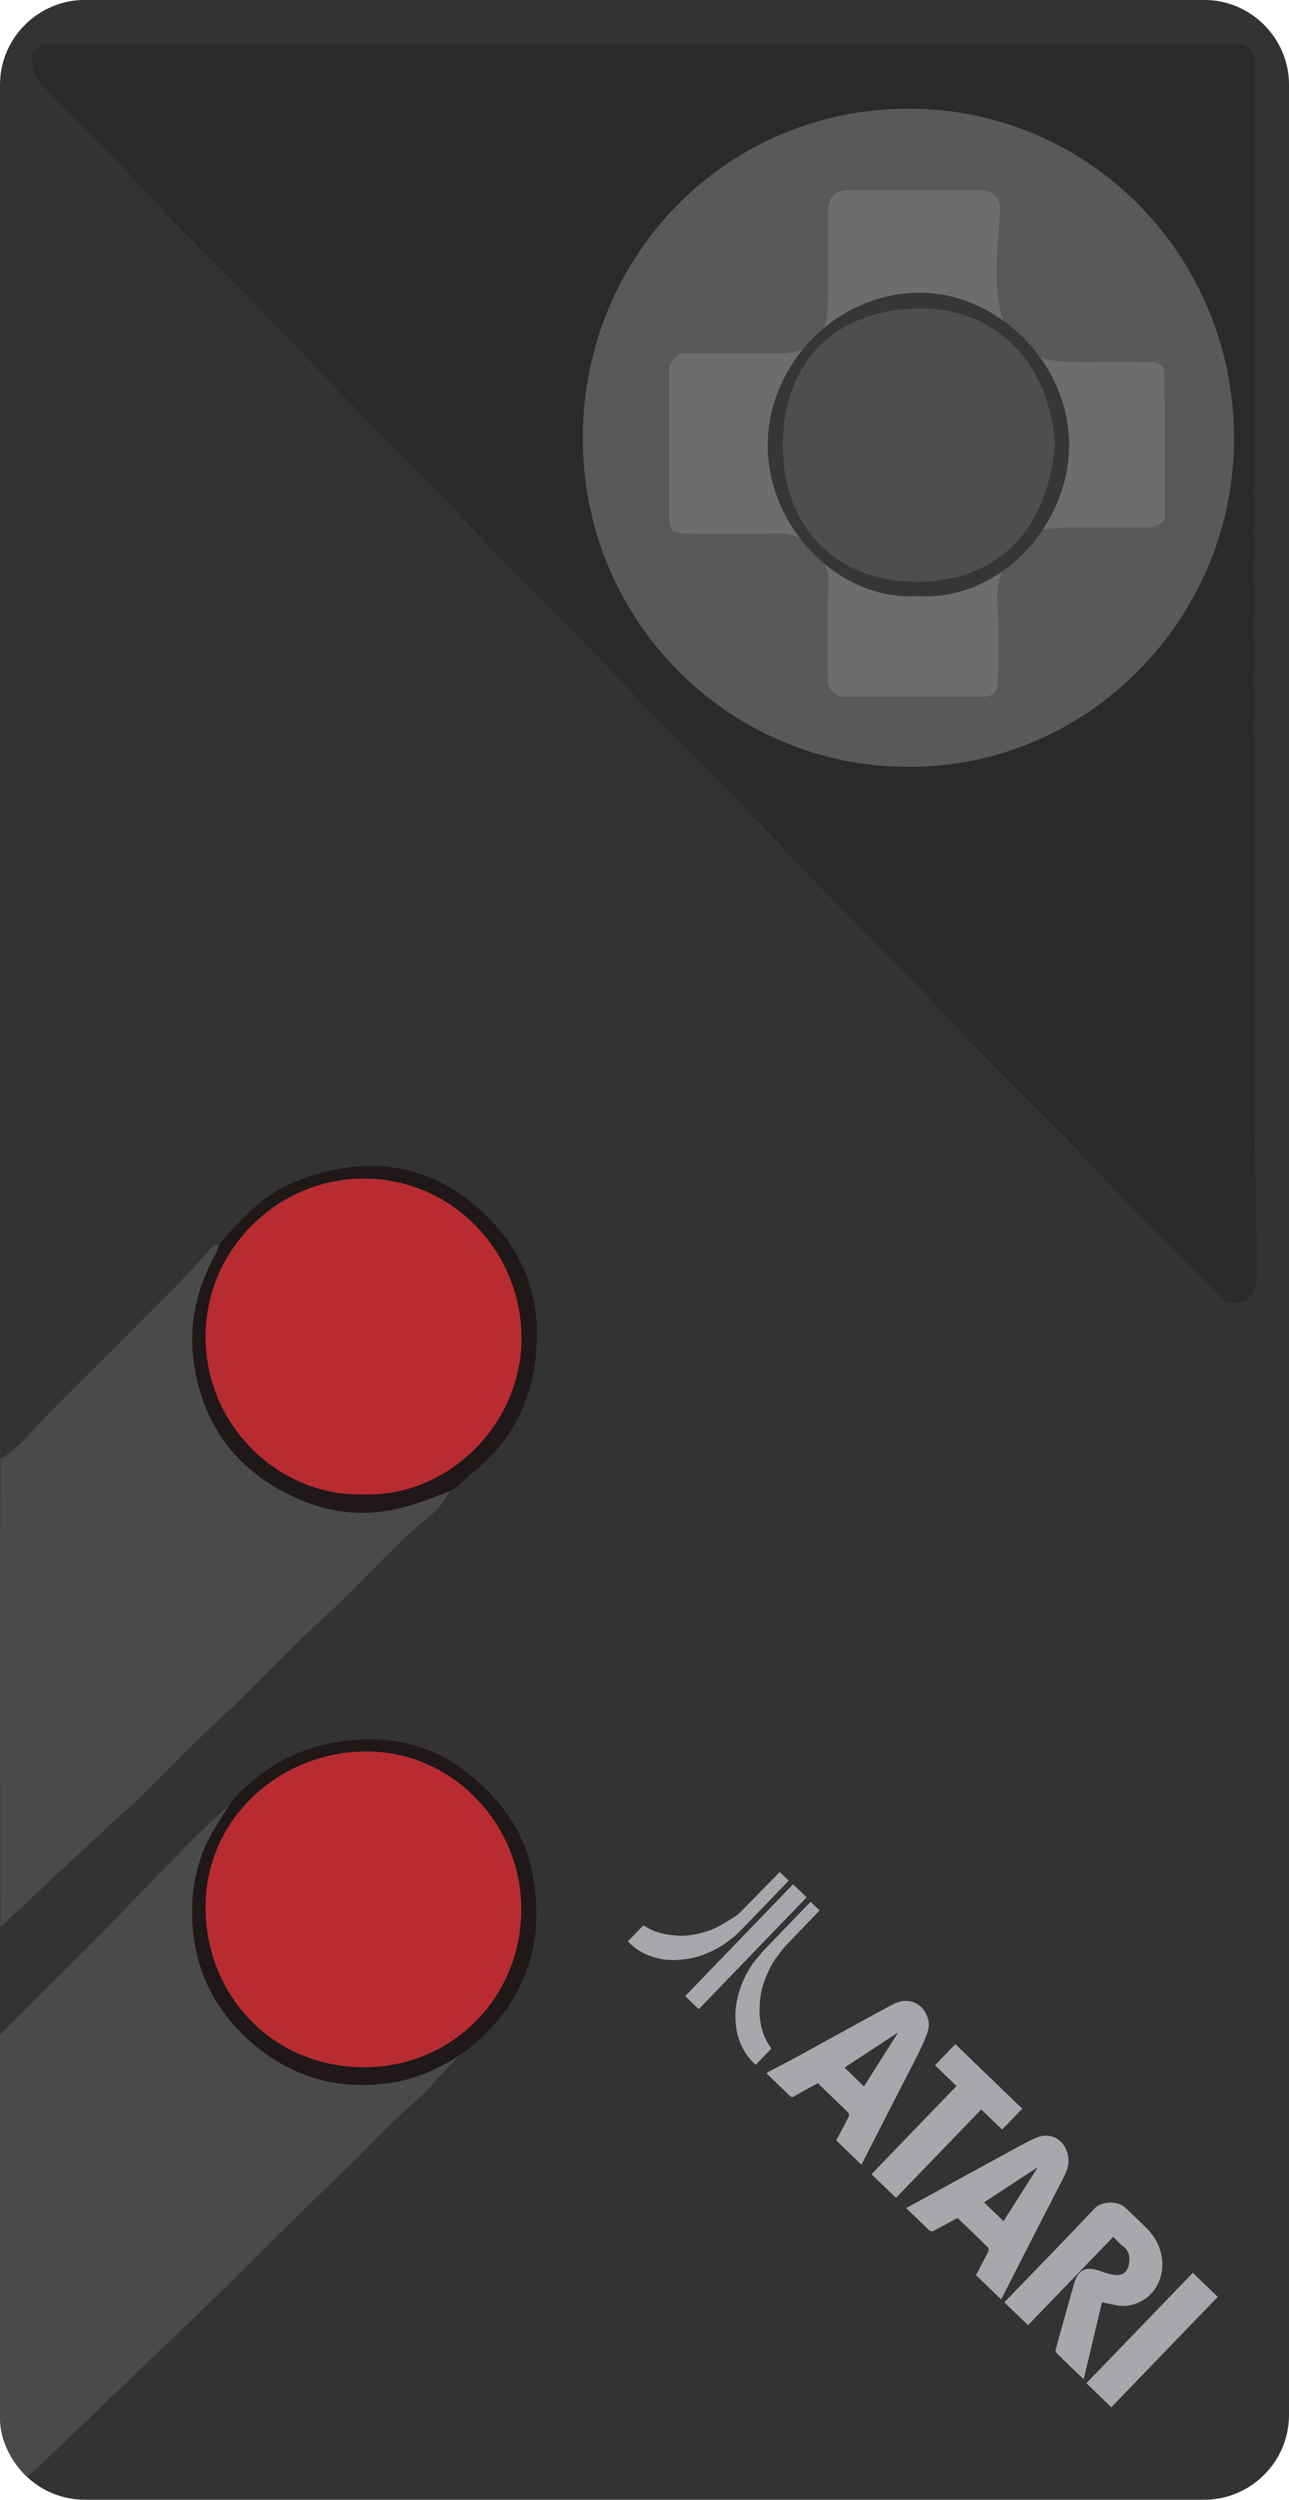 <?xml version="1.0" encoding="UTF-8"?>
<svg id="svg2" width="206.78" height="400.95" version="1.1" viewBox="0 0 206.78 400.95" xml:space="preserve" xmlns="http://www.w3.org/2000/svg" xmlns:cc="http://creativecommons.org/ns#" xmlns:dc="http://purl.org/dc/elements/1.1/" xmlns:rdf="http://www.w3.org/1999/02/22-rdf-syntax-ns#"><defs id="defs6"><clipPath id="clipPath16"><path id="path18" d="m0 320.76h165.43v-320.76h-165.43v320.76z"/></clipPath></defs><g id="g10" transform="matrix(1.25 0 0 -1.25 0 400.95)"><g id="g12"><g id="g14" clip-path="url(#clipPath16)"><g id="g20" transform="translate(0 10.883)"><path id="path22" d="m0 0v299c0 5.986 4.897 10.883 10.883 10.883h143.66c5.986 0 10.883-4.897 10.883-10.883v-299c0-5.986-4.897-10.883-10.883-10.883h-143.66c-5.986 0-10.883 4.897-10.883 10.883" fill="#333"/></g><g id="g24" transform="translate(96.983 55.815)"><path id="path26" d="m0 0c-0.724 0.638-1.304 1.388-1.726 2.255-0.425 0.872-0.71 1.788-0.805 2.757-0.042 0.431-0.083 0.866-0.08 1.299 6e-3 0.856 0.126 1.7 0.337 2.532 0.216 0.854 0.518 1.676 0.913 2.464 0.348 0.693 0.727 1.368 1.218 1.971 0.418 0.515 0.833 1.037 1.29 1.516 1.898 1.987 3.811 3.959 5.719 5.937 0.057 0.06 0.115 0.12 0.181 0.188 0.386-0.372 0.761-0.733 1.159-1.117-0.052-0.055-0.108-0.113-0.164-0.171-1.407-1.459-2.827-2.907-4.215-4.384-0.441-0.468-0.804-1.011-1.194-1.526-0.474-0.626-0.822-1.325-1.139-2.038-0.486-1.094-0.841-2.228-0.933-3.426-0.051-0.656-0.099-1.32-0.048-1.973 0.115-1.477 0.539-2.864 1.416-4.085 0.028-0.039 0.048-0.083 0.072-0.125-0.667-0.691-1.334-1.383-2.001-2.074" fill="#a6a8ab" fill-rule="evenodd"/></g><g id="g28" transform="translate(103.52 77.304)"><path id="path30" d="m0 0c-4.612-4.782-9.225-9.563-13.848-14.356-0.578 0.558-1.149 1.108-1.738 1.677 4.616 4.785 9.232 9.571 13.847 14.356 0.58-0.559 1.159-1.118 1.739-1.677" fill="#a6a8ab" fill-rule="evenodd"/></g><g id="g32" transform="translate(108.38 55.452)"><path id="path34" d="m0 0c2.26 1.487 4.512 2.965 6.764 4.443 0.017-0.016 0.026-0.041 0.043-0.058-1.431-2.253-2.862-4.507-4.309-6.795l-2.498 2.41zm2.532-11.759c1.56 3.055 3.127 6.118 4.686 9.173 0.78 1.511 1.577 3.005 2.323 4.532 0.446 0.908 0.884 1.824 1.169 2.787 0.46 1.572-0.593 3.067-1.543 3.521-1.086 0.518-2.133 0.323-3.115-0.216-2.632-1.41-5.246-2.853-7.852-4.287-1.465-0.8-2.913-1.616-4.37-2.408-1.225-0.652-2.449-1.288-3.682-1.932l-0.148-0.154c0.975-0.941 1.951-1.882 2.909-2.824 0.214-0.206 0.375-0.262 0.666-0.097 0.973 0.581 1.981 1.112 2.997 1.669 1.318-1.272 2.635-2.526 3.919-3.797 0.094-0.091 0.116-0.377 0.043-0.504-0.511-1.027-1.057-2.037-1.593-3.039l3.234-3.12c0.13 0.255 0.244 0.475 0.357 0.696" fill="#a6a8ab" fill-rule="evenodd"/></g><g id="g36" transform="translate(139.42 14.957)"><path id="path38" d="m0 0c4.535 4.701 9.07 9.403 13.66 14.161 1.08-1.042 2.14-2.064 3.2-3.086-4.553-4.721-9.107-9.441-13.66-14.162-1.067 1.029-2.133 2.058-3.2 3.087" fill="#a6a8ab" fill-rule="evenodd"/></g><g id="g40" transform="translate(80.572 71.645)"><path id="path42" d="m0 0c0.652 0.676 1.277 1.328 1.911 1.973 0.041 0.042 0.164 0.063 0.209 0.033 0.643-0.433 1.343-0.75 2.091-0.934 0.596-0.146 1.207-0.254 1.817-0.31 1.057-0.097 2.106 5e-3 3.138 0.258 0.842 0.206 1.667 0.471 2.43 0.881 0.704 0.377 1.387 0.795 2.06 1.225 0.319 0.205 0.619 0.455 0.886 0.725 1.624 1.648 3.236 3.307 4.853 4.962 0.029 0.03 0.057 0.06 0.096 0.1 0.387-0.372 0.764-0.737 1.159-1.118-0.058-0.061-0.115-0.12-0.173-0.179-2.083-2.16-4.159-4.328-6.257-6.474-0.415-0.424-0.909-0.774-1.379-1.142-0.611-0.478-1.28-0.866-1.977-1.203-1.104-0.533-2.252-0.93-3.474-1.072-0.562-0.066-1.13-0.123-1.695-0.117-1.097 0.012-2.158 0.239-3.174 0.663-0.897 0.374-1.694 0.89-2.373 1.586-0.043 0.044-0.088 0.086-0.148 0.143" fill="#a6a8ab" fill-rule="evenodd"/></g><g id="g44" transform="translate(142.86 33.73)"><path id="path46" d="m0 0c-3.673-3.808-7.285-7.552-10.928-11.329-1.003 0.968-1.994 1.924-3.04 2.932 0.139 0.144 0.288 0.299 0.437 0.453 3.728 3.865 7.483 7.704 11.164 11.614 0.836 0.888 2.923 1.042 3.932 0.07 0.974-0.938 1.975-1.849 2.912-2.821 1.804-1.871 2.429-4.726 1.193-7.094-0.973-1.864-3.147-2.989-5.216-2.607-0.619 0.114-1.232 0.258-1.891 0.396-0.764-3.222-1.541-6.495-2.334-9.837-0.141 0.106-0.244 0.167-0.327 0.247-1.042 1.001-2.086 1.999-3.113 3.014-0.115 0.114-0.217 0.353-0.178 0.494 0.775 2.818 1.58 5.628 2.362 8.444 0.597 2.148 1.852 2.207 3.566 1.574 0.572-0.211 1.181-0.397 1.783-0.439 1.161-0.081 1.603 0.657 1.726 1.563 0.111 0.808-0.03 1.56-0.769 2.111-0.453 0.337-0.828 0.78-1.279 1.215" fill="#a6a8ab" fill-rule="evenodd"/></g><g id="g48" transform="translate(126.29 38.16)"><path id="path50" d="m0 0c2.26 1.487 4.504 2.957 6.756 4.435 0.017-0.017 0.034-0.05 0.051-0.066-1.422-2.246-2.853-4.5-4.309-6.779l-2.498 2.41zm2.549-11.759c1.56 3.055 3.11 6.119 4.686 9.174 0.942 1.85 1.901 3.7 2.852 5.541 0.414 0.807 0.81 1.663 0.743 2.586-0.13 2.075-1.898 3.632-4.06 2.778-0.919-0.37-1.793-0.865-2.658-1.335-3.614-1.965-7.202-3.938-10.807-5.912-1.082-0.591-2.173-1.191-3.306-1.8 1.036-0.998 2.011-1.956 3.021-2.896 0.094-0.091 0.371-0.111 0.496-0.034 1.025 0.532 2.032 1.096 3.073 1.662 1.309-1.263 2.626-2.517 3.91-3.789 0.103-0.099 0.116-0.376 0.06-0.503-0.528-1.027-1.073-2.038-1.601-3.048l3.225-3.111c0.131 0.237 0.244 0.458 0.366 0.687" fill="#a6a8ab" fill-rule="evenodd"/></g><g id="g52" transform="translate(111.84 41.775)"><path id="path54" d="m0 0c3.647 3.781 7.267 7.534 10.915 11.316-0.927 0.894-1.828 1.763-2.762 2.664 0.88 0.912 1.733 1.796 2.612 2.708 2.846-2.745 5.702-5.5 8.583-8.279-0.851-0.883-1.704-1.767-2.585-2.68-0.885 0.855-1.76 1.698-2.675 2.581-3.656-3.792-7.285-7.554-10.942-11.345-1.057 1.02-2.074 2.001-3.146 3.035" fill="#a6a8ab" fill-rule="evenodd"/></g><g id="g56" transform="translate(74.796 265.05)"><path id="path58" d="m0 0c0.268 23.076 18.541 41.948 42.201 41.764 22.922-0.174 41.405-18.959 41.376-42.394-0.028-23.153-18.885-42.151-41.74-42.045-22.903-0.116-42.125 18.756-41.837 42.675m86.53-107.47c-0.038 6.22-0.278 12.44-0.297 18.64-0.134 45.048-0.067 90.086-0.067 135.14v2.228c-0.47 0.717-0.872 1.172-1.496 1.463h-154.05c-0.403-0.388-0.806-0.766-1.189-1.124-0.365-1.763 0.067-2.974 1.169-4.108 4.823-4.989 9.808-9.794 14.505-14.919 6.481-7.072 13.556-13.572 20.056-20.654 6.576-7.16 13.747-13.747 20.324-20.916 6.451-7.024 13.479-13.486 19.94-20.519 6.625-7.208 13.834-13.834 20.458-21.052 6.404-6.984 13.393-13.398 19.807-20.383 6.662-7.256 13.92-13.921 20.592-21.177 4.86-5.29 10.076-10.259 15.137-15.365 0.432-0.436 0.892-0.843 1.256-1.192h2.09c1.515 0.969 1.774 2.384 1.764 3.943" fill="#2b2a2b"/></g><g id="g60" transform="translate(.055 73.509)"><path id="path62" d="m0 0c-0.018 14.363-0.046 28.726-0.046 43.079 0 5.687 0.037 11.374 0.064 17.051 1.212 0.137 5.559 5.131 6.753 6.325 5.423 5.395 10.836 10.8 16.222 16.231 1.267 1.276 2.434 2.661 3.664 3.983 0.383 0.419 0.747 0.92 1.422 0.911-0.128-0.383-0.21-0.793-0.401-1.139-2.47-4.456-3.609-9.113-2.817-14.272 1.313-8.512 6.079-14.226 13.871-17.461 3.345-1.394 6.881-1.905 10.599-1.358 2.944 0.438 5.605 1.495 8.302 2.561-0.829-1.959-2.551-3.181-4.055-4.493-4.065-3.545-7.592-7.637-11.574-11.255-4.848-4.411-9.25-9.287-14.08-13.698-4.202-3.827-7.984-8.074-12.194-11.865-4.056-3.636-15.666-14.591-15.73-14.6" fill="#4a4a4c"/></g><g id="g64" transform="translate(3.491,2.944)"><path id="path66" d="m0 0s-3.491 3.044-3.491 7.472c0 17.079 0.01 32.116 0.01 49.195 0 0.173 7.345 7.391 9.423 9.442 5.76 5.695 11.216 11.709 17.033 17.361 0.503 0.489 0 0 2.999 2.765-0.643-1.229-1.641-2.592-1.915-3.039-1.877-3.053-2.788-6.452-2.879-9.952-0.183-6.744 2.132-12.558 7.199-17.142 5.514-4.976 11.93-6.744 19.22-5.377 5.44 1.371 6.31 2.714 8.27 3.765-5.727-6.007-4.223-4.704-5.727-6.007-3.582-3.108-6.735-6.653-10.171-9.897-6.798-6.425-13.26-13.187-20.049-19.603-5.14-4.867-19.238-18.564-19.922-18.983" fill="#4a4a4c"/></g><g id="g68" transform="translate(26.383 76.352)"><path id="path70" d="m0 0c0.118 10.982 9.505 19.794 20.943 19.658 10.817-0.119 19.694-9.405 19.566-20.451-0.118-11.364-9.141-20.204-20.459-20.059-11.456 0.146-20.168 9.214-20.05 20.852m24.707-22.683c2.305 0.437 6.151 1.831 9.459 4.538 6.927 5.815 9.442 13.233 7.811 22.046-0.894 4.802-3.391 8.639-7.082 11.956-5.459 4.922-11.71 6.17-18.628 4.903-4.903-0.893-9.058-3.335-12.467-6.99-0.738-0.792-2.36-3.536-2.633-3.982-1.878-3.053-2.789-6.452-2.88-9.952-0.183-6.744 2.132-12.558 7.199-17.142 5.514-4.976 11.93-6.744 19.221-5.377" fill="#1f1718"/></g><g id="g72" transform="translate(26.383 149.3)"><path id="path74" d="m0 0c0.018 11.055 9.177 20.214 20.25 20.232 11.21 0.018 20.186-9.077 20.287-20.323 0.109-11.173-9.442-20.587-20.305-20.195-10.572-0.319-20.25 8.621-20.232 20.286m23.002-22.437c2.944 0.437 5.605 1.494 8.303 2.561 1.175 0.464 1.886 1.522 2.834 2.26 5.504 4.32 8.129 10.125 8.375 16.969 0.265 7.446-2.943 13.533-8.667 18.017-6.735 5.286-14.362 5.578-22.173 2.525-4.146-1.623-7.09-4.821-9.924-8.102-0.128-0.383-0.21-0.793-0.401-1.139-2.47-4.457-3.609-9.114-2.816-14.272 1.312-8.512 6.078-14.226 13.87-17.461 3.345-1.395 6.881-1.905 10.599-1.358" fill="#1f1718"/></g><g id="g76" transform="translate(46.437 55.503)"><path id="path78" d="m 0,0 c -11.461,0.148 -20.176,9.21 -20.054,20.851 0.115,10.978 9.509,19.794 20.947,19.661 C 11.704,40.385 20.58,31.104 20.459,20.053 20.334,8.692 11.317,-0.146 0,0" fill="#b82c31"/></g><g id="g80" transform="translate(46.616 129.01)"><path id="path82" d="m0 0c-10.575-0.32-20.254 8.62-20.235 20.289 0.018 11.05 9.18 20.207 20.249 20.225 11.214 0.018 20.187-9.077 20.293-20.32 0.106-11.175-9.444-20.583-20.307-20.194" fill="#b82c31"/></g><g id="g84" transform="translate(106.22 232.94)"><path id="path86" d="m0 0c0 4.108-0.192 8.409 0.058 12.691 0.21 3.536-2.464 6.781-6.692 6.675-3.758-0.097-7.516-0.029-11.284-0.02-2.118 0.01-2.444 0.34-2.454 2.51-0.01 6.413 0 12.826 0 19.046 0.345 0.794 0.834 1.153 1.457 1.598 4.209 0 8.523-9e-3 12.827 0.01 3.864 0.01 6.059 2.219 6.078 6.113 0.02 3.924 0 7.847 0.01 11.771 0.01 2.276 0.748 3.032 2.981 3.042 5.427 0.019 10.843-0.01 16.269 9e-3 1.735 0.01 2.857-0.629 2.886-2.567-0.307-5.154-1.151-10.337 0.767-15.384 9e-3 -0.116 9e-3 -0.223 0.019-0.349 0.288-0.165 0.355-0.436 0.374-0.746 0.259-0.262 0.508-0.504 0.767-0.756 0.239-0.232 0.47-0.465 0.709-0.697 2.685-1.463 5.589-1.647 8.561-1.56 2.646 0.078 5.283 0 7.928 0.02 1.045 9e-3 1.956-0.31 1.966-1.463 0.057-6.326 0.029-12.653 0.029-18.775-0.835-0.998-1.726-1.085-2.675-1.076-2.886 0.02-5.781-0.029-8.667 0.02-1.783 0.029-3.537-0.107-5.292-0.407h-9e-3c-0.163-0.281-0.432-0.349-0.738-0.368-0.163-0.291-0.432-0.368-0.738-0.378-0.125-0.126-0.24-0.252-0.374-0.378-0.135-0.349-0.374-0.6-0.729-0.736-0.115-0.116-0.24-0.233-0.355-0.349-1.236-2.228-2.051-4.553-1.888-7.188 0.211-3.188 0.134-9.882 0.029-10.027 9e-3 -1.221-0.585-1.86-1.793-1.87h-18.493c-0.729 0.397-1.16 0.833-1.534 1.589m52.152 31.476c0.029 23.434-18.454 42.219-41.376 42.393-23.661 0.184-41.933-18.687-42.201-41.764-0.288-23.919 18.933-42.791 41.836-42.674 22.855-0.107 41.712 18.891 41.741 42.045" fill="#59585a"/></g><g id="g88" transform="translate(102.41 263.87)"><path id="path90" d="m0 0c0.134 8.186 7.133 15.539 15.837 15.413 7.89-0.116 15.406-7.44 15.061-16.188-0.297-7.808-7.037-15.375-15.454-14.929-8.436-0.504-15.588 7.392-15.444 15.704m25.635-30.652c0.105 0.145 0.182 6.839-0.029 10.027-0.163 2.635 0.652 4.96 1.889 7.188 0.115 0.116 2.77 1.928 2.933 2.209l0.01 9e-3v-9e-3c1.754 0.3 3.509 0.436 5.292 0.407 2.885-0.049 5.781 0 8.666-0.02 0.949-9e-3 1.841 0.078 2.675 1.076 0 6.122 0.029 12.449-0.029 18.775-9e-3 1.152-0.92 1.472-1.965 1.462-2.646-0.019-5.282 0.058-7.928-0.019-2.972-0.087-5.877 0.097-8.561 1.56-0.24 0.232-1.86 2.431-1.87 2.548-1.917 5.047-1.073 10.23-0.767 15.384-0.028 1.937-1.15 2.577-2.885 2.567-5.426-0.019-10.843 0.01-16.269-0.01-2.234-9e-3 -2.972-0.765-2.981-3.042-0.01-3.923 9e-3 -7.847-0.01-11.77-0.019-3.895-2.215-6.103-6.078-6.113-4.305-0.02-8.619-0.01-12.827-0.01-0.623-0.445-1.112-0.804-1.457-1.598 0-6.22-0.01-12.633 0-19.047 9e-3 -2.17 0.335-2.499 2.454-2.509 3.767-9e-3 7.525-0.077 11.283 0.02 4.228 0.106 6.903-3.139 6.692-6.675-0.249-4.282-0.057-8.584-0.057-12.691 0.373-0.756 0.805-1.192 1.533-1.589h18.493c1.208 0.01 1.803 0.649 1.793 1.87" fill="#6e6d6e"/></g><g id="g92" transform="translate(106.73 263.63)"><path id="path94" d="m0 0c0 6.413 3.851 11.056 10.977 11.275 6.167 0.181 10.917-4.025 11.493-11.154-0.564-6.801-4.415-11.323-11.277-11.408-6.598-0.073-11.205 4.328-11.193 11.287m30.46-0.691c0.432 10.947-8.974 20.112-18.847 20.258-10.893 0.157-19.651-9.044-19.819-19.288-0.18-10.402 8.77-20.282 19.327-19.652 10.533-0.558 18.967 8.911 19.339 18.682" fill="#363638"/></g><g id="g96" transform="translate(135.4 263.84)"><path id="path98" d="m0 0c-0.873-10.581-6.859-17.608-17.518-17.733-10.274-0.121-17.426 6.718-17.414 17.53 0.012 9.981 5.996 17.208 17.079 17.54 9.585 0.287 16.966-6.259 17.853-17.337" fill="#4f4e4f"/></g></g></g></g></svg>
